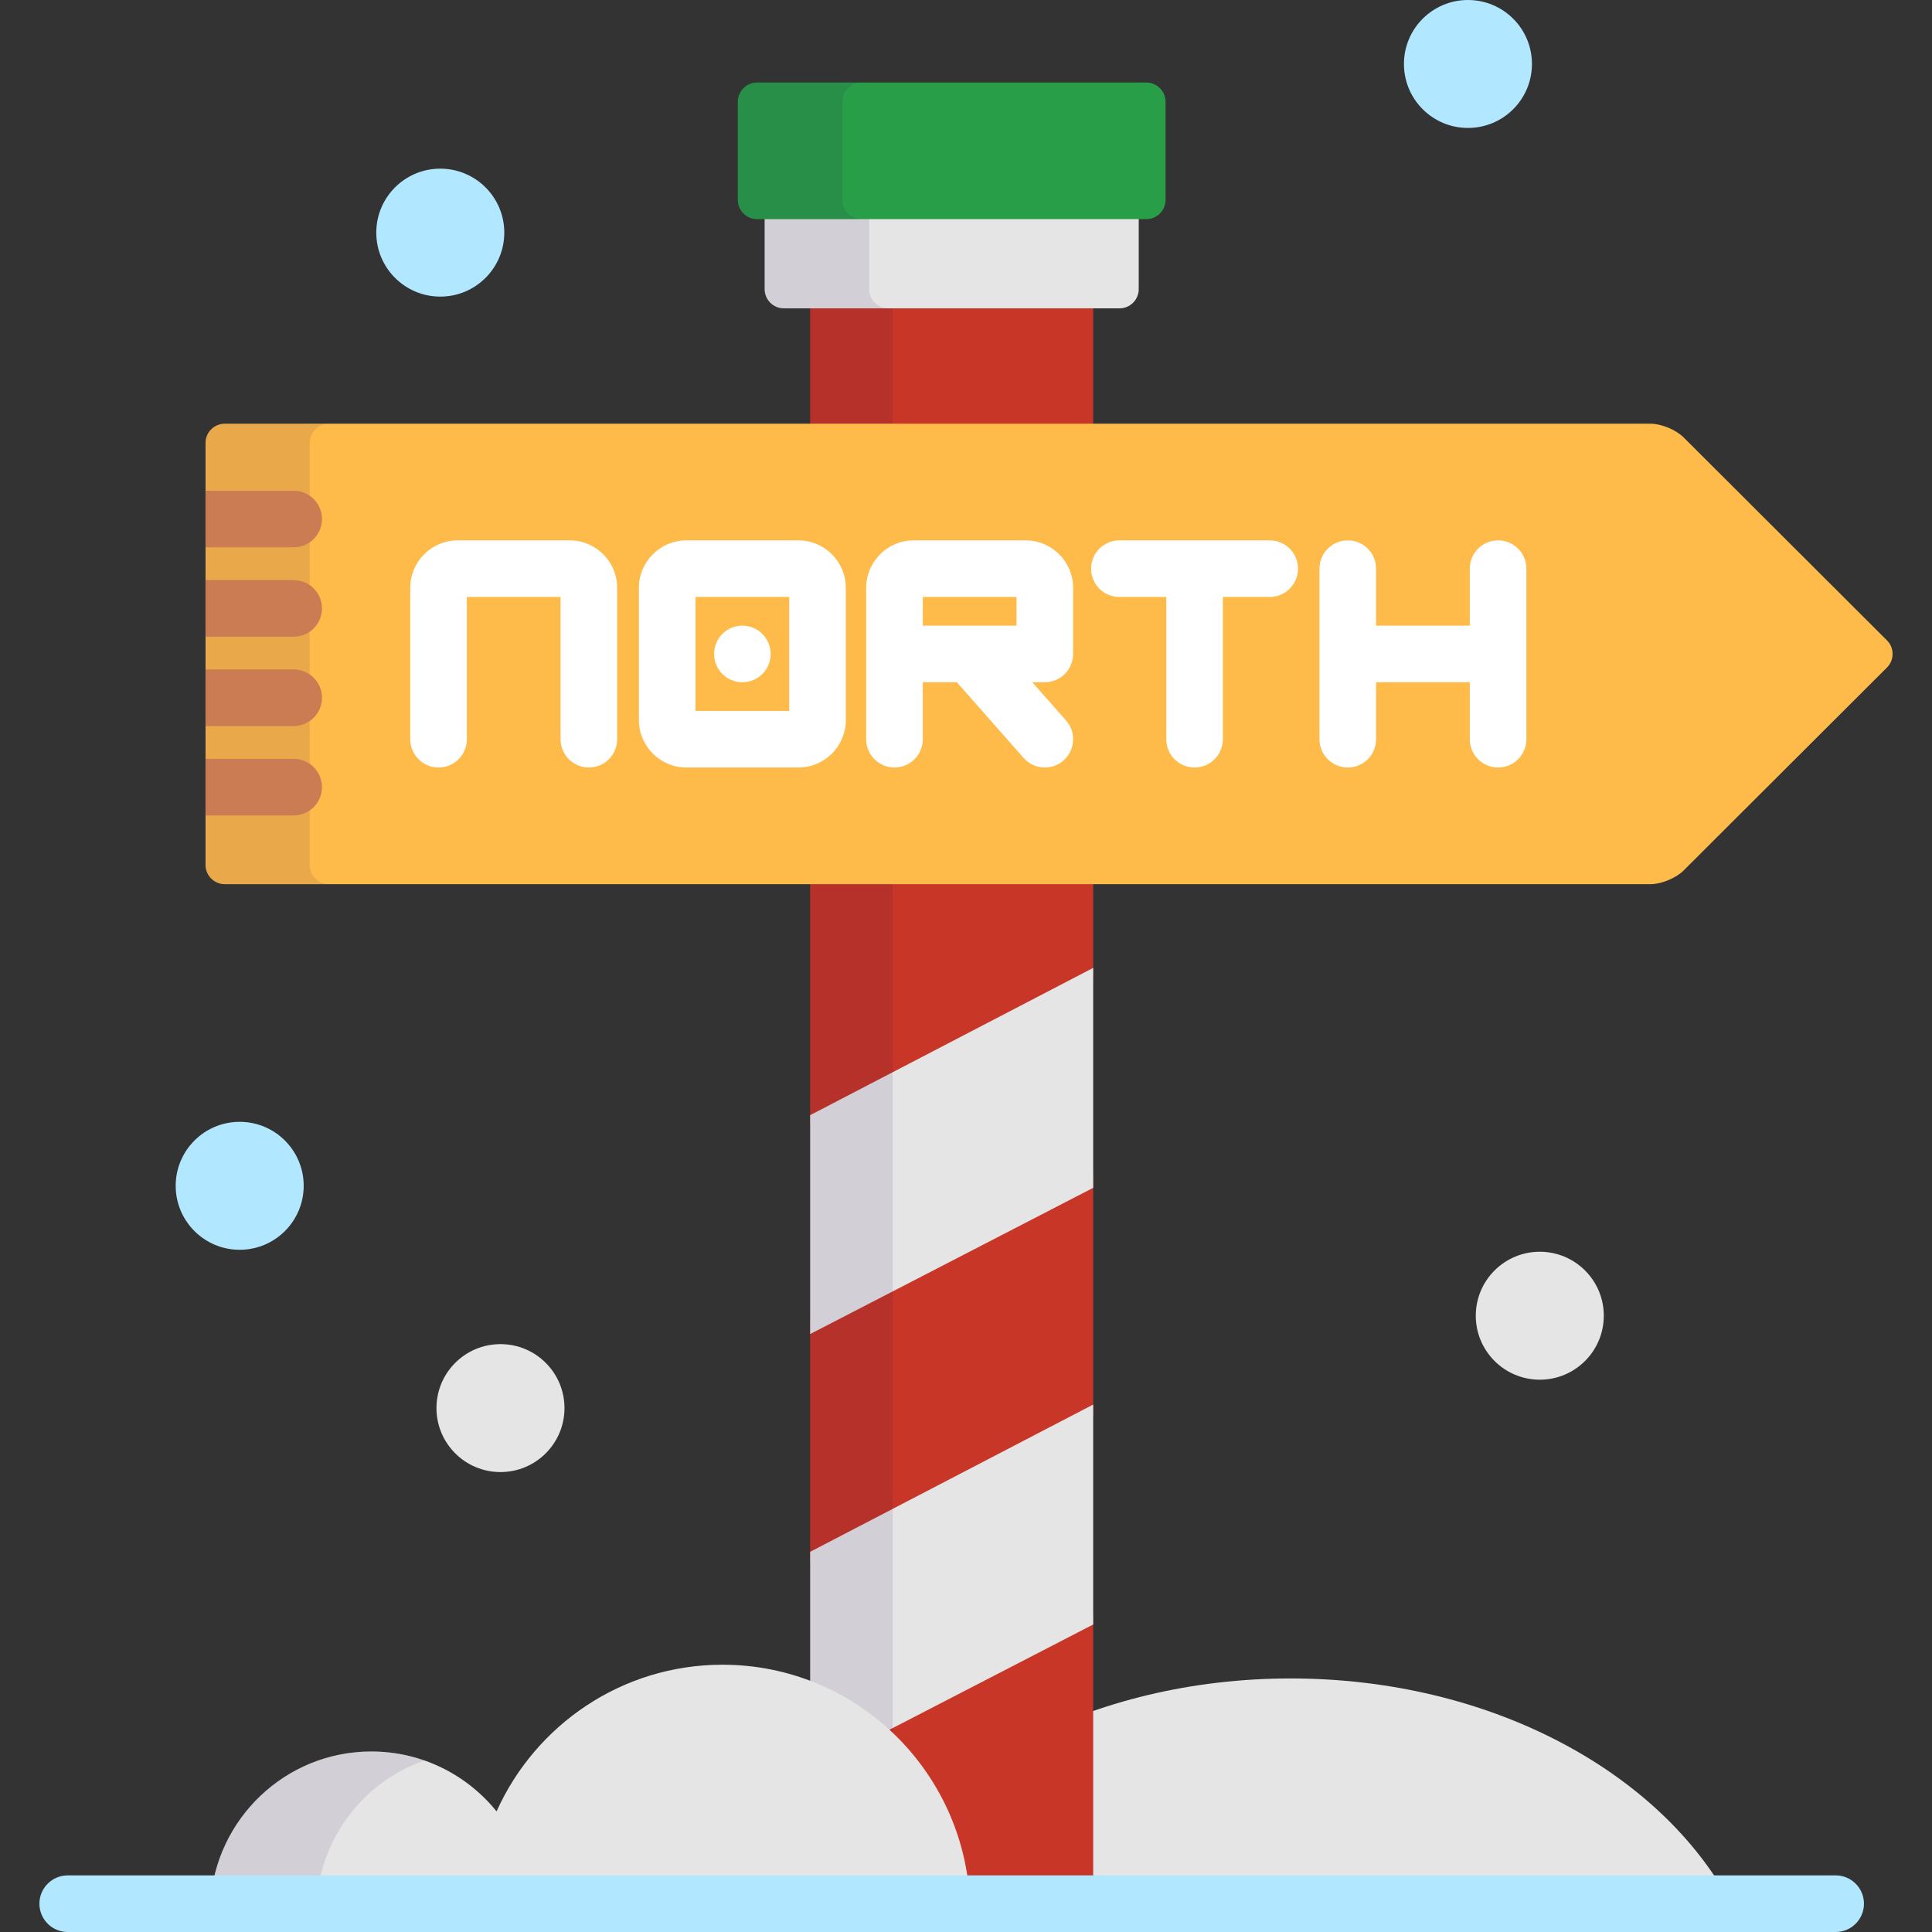 <?xml version="1.0" encoding="iso-8859-1"?>
<!-- Generator: Adobe Illustrator 19.0.0, SVG Export Plug-In . SVG Version: 6.00 Build 0)  -->
<svg version="1.1" id="Capa_1" xmlns="http://www.w3.org/2000/svg" xmlns:xlink="http://www.w3.org/1999/xlink" x="0px" y="0px"
	 viewBox="0 0 511.999 511.999" style="enable-background:new 0 0 511.999 511.999;" xml:space="preserve">
<rect x="0" y="0" width="511.999" height="511.999" fill="#333333" stroke="none"/>
<path style="fill:#E5E5E5;" d="M458.76,504.499c-18.718-35.007-63.924-59.693-116.725-59.693
	c-52.803,0-98.009,24.687-116.728,59.693H458.76z"/>
<g>
	<polygon style="fill:#C73627;" points="214.706,504.499 289.707,504.499 289.707,427.999 214.706,466.999 	"/>
	<polygon style="fill:#C73627;" points="214.706,349.999 214.706,413.999 289.707,374.999 289.707,310.999 	"/>
</g>
<polygon style="fill:#E5E5E5;" points="214.706,469.251 289.707,430.509 289.707,372.217 214.706,411.243 "/>
<g>
	<rect x="214.71" y="79.189" style="fill:#C73627;" width="75" height="38.1"/>
	<polygon style="fill:#C73627;" points="214.706,229.312 214.706,297.991 289.707,258.966 289.707,229.312 	"/>
</g>
<polygon style="fill:#E5E5E5;" points="214.706,353.532 289.707,314.789 289.707,256.499 214.706,295.524 "/>
<g style="opacity:0.1;">
	<rect x="214.71" y="229.309" style="fill:#1E004C;" width="21.876" height="275.19"/>
	<rect x="214.71" y="79.189" style="fill:#1E004C;" width="21.876" height="38.1"/>
</g>
<path style="fill:#E5E5E5;" d="M202.639,55.999v20.64c0,2.791,2.285,5.075,5.078,5.075h88.979c2.793,0,5.078-2.284,5.078-5.075
	v-20.64H202.639z"/>
<path style="opacity:0.1;fill:#1E004C;enable-background:new    ;" d="M230.338,76.639v-20.64h-27.699v20.64
	c0,2.791,2.285,5.075,5.078,5.075h27.699C232.623,81.714,230.338,79.43,230.338,76.639z"/>
<path style="fill:#FFBB4A;" d="M59.547,234.312c-2.793,0-5.078-2.284-5.078-5.075V117.365c0-2.792,2.285-5.076,5.078-5.076h377.915
	c2.793,0,6.694,1.614,8.671,3.587l53.94,53.841c1.977,1.973,1.977,5.2,0,7.173l-53.94,53.835c-1.977,1.973-5.878,3.587-8.671,3.587
	L59.547,234.312L59.547,234.312z"/>
<g style="opacity:0.1;">
	<path style="fill:#1E004C;" d="M82.065,229.236V117.365c0-2.792,2.285-5.076,5.078-5.076H59.547c-2.793,0-5.078,2.284-5.078,5.076
		v111.871c0,2.791,2.285,5.075,5.078,5.075h27.597C84.351,234.312,82.065,232.027,82.065,229.236z"/>
</g>
<path style="fill:#E5E5E5;" d="M55.729,504.499c1.338-22.504,19.929-40.343,42.678-40.343c13.398,0,25.352,6.191,33.191,15.875
	c10.29-22.912,33.216-38.864,59.869-38.864c35.395,0,64.233,28.125,65.592,63.332L55.729,504.499L55.729,504.499z"/>
<g style="opacity:0.1;">
	<path style="fill:#1E004C;" d="M112.459,466.538c-4.402-1.539-9.128-2.382-14.052-2.382c-22.75,0-41.34,17.839-42.678,40.343h28.12
		C84.897,486.871,96.532,472.109,112.459,466.538z"/>
</g>
<g>
	<path style="fill:#FFFFFF;" d="M150.977,143.202h-29.68c-6.936,0-12.578,5.642-12.578,12.576v40.12c0,4.143,3.358,7.5,7.5,7.5
		s7.5-3.357,7.5-7.5v-37.696h24.836v37.696c0,4.143,3.358,7.5,7.5,7.5s7.5-3.357,7.5-7.5v-40.12
		C163.555,148.844,157.913,143.202,150.977,143.202z"/>
	<path style="fill:#FFFFFF;" d="M271.808,143.202H242.13c-6.936,0-12.578,5.642-12.578,12.576v40.12c0,4.143,3.358,7.5,7.5,7.5
		s7.5-3.357,7.5-7.5v-15.096h9.031l17.677,20.055c1.482,1.683,3.55,2.541,5.629,2.541c1.762,0,3.531-0.617,4.956-1.874
		c3.107-2.738,3.406-7.478,0.667-10.585l-8.935-10.137h3.309c4.143,0,7.5-3.357,7.5-7.5c0-0.071-0.009-0.14-0.011-0.21
		c0.002-0.071,0.011-0.14,0.011-0.211v-17.104C284.386,148.844,278.743,143.202,271.808,143.202z M244.552,158.202h24.834v7.601
		h-24.834L244.552,158.202L244.552,158.202z"/>
	<path style="fill:#FFFFFF;" d="M397.01,143.202c-4.143,0-7.5,3.357-7.5,7.5v15.101h-24.834v-15.101c0-4.143-3.357-7.5-7.5-7.5
		s-7.5,3.357-7.5,7.5v45.196c0,4.143,3.357,7.5,7.5,7.5s7.5-3.357,7.5-7.5v-15.096h24.834v15.096c0,4.143,3.357,7.5,7.5,7.5
		s7.5-3.357,7.5-7.5v-45.196C404.51,146.56,401.152,143.202,397.01,143.202z"/>
	<path style="fill:#FFFFFF;" d="M211.572,143.202h-29.679c-6.936,0-12.578,5.642-12.578,12.576v35.045
		c0,6.934,5.642,12.575,12.578,12.575h29.679c6.936,0,12.578-5.642,12.578-12.575v-35.045
		C224.149,148.844,218.507,143.202,211.572,143.202z M209.149,188.398h-24.834v-30.196h24.834V188.398z"/>
	<path style="fill:#FFFFFF;" d="M196.73,180.809c1.97,0,3.91-0.81,5.31-2.2c1.39-1.399,2.19-3.329,2.19-5.31
		c0-1.97-0.8-3.9-2.19-5.3c-1.4-1.391-3.33-2.2-5.31-2.2c-1.97,0-3.9,0.81-5.3,2.2c-1.4,1.399-2.2,3.33-2.2,5.3
		c0,1.98,0.8,3.91,2.2,5.31C192.83,179.999,194.76,180.809,196.73,180.809z"/>
	<path style="fill:#FFFFFF;" d="M336.486,143.202h-39.835c-4.143,0-7.5,3.357-7.5,7.5s3.357,7.5,7.5,7.5h12.418v37.696
		c0,4.143,3.357,7.5,7.5,7.5s7.5-3.357,7.5-7.5v-37.696h12.417c4.143,0,7.5-3.357,7.5-7.5
		C343.986,146.56,340.629,143.202,336.486,143.202z"/>
</g>
<ellipse style="fill:#B1E8FF;" cx="63.52" cy="314.249" rx="16.962" ry="16.954"/>
<g>
	<ellipse style="fill:#E5E5E5;" cx="132.63" cy="373.159" rx="16.962" ry="16.953"/>
	<ellipse style="fill:#E5E5E5;" cx="408.06" cy="348.679" rx="16.962" ry="16.953"/>
</g>
<g>
	<ellipse style="fill:#B1E8FF;" cx="116.68" cy="61.649" rx="16.962" ry="16.953"/>
	<ellipse style="fill:#B1E8FF;" cx="389.02" cy="16.953" rx="16.961" ry="16.953"/>
</g>
<g>
	<path style="fill:#CB7C52;" d="M77.827,145.044c4.142,0,7.5-3.357,7.5-7.5s-3.358-7.5-7.5-7.5H54.469v15H77.827z"/>
	<path style="fill:#CB7C52;" d="M77.827,168.729c4.142,0,7.5-3.357,7.5-7.5s-3.358-7.5-7.5-7.5H54.469v15H77.827z"/>
	<path style="fill:#CB7C52;" d="M77.827,192.414c4.142,0,7.5-3.357,7.5-7.5c0-4.142-3.358-7.5-7.5-7.5H54.469v15H77.827z"/>
	<path style="fill:#CB7C52;" d="M77.827,216.101c4.142,0,7.5-3.357,7.5-7.5s-3.358-7.5-7.5-7.5H54.469v15H77.827z"/>
</g>
<path style="fill:#289E48;" d="M308.883,52.992c0,2.791-2.285,5.075-5.078,5.075H200.608c-2.793,0-5.078-2.284-5.078-5.075V26.95
	c0-2.791,2.285-5.075,5.078-5.075h103.196c2.793,0,5.078,2.284,5.078,5.075L308.883,52.992L308.883,52.992z"/>
<g style="opacity:0.1;">
	<path style="fill:#1E004C;" d="M223.23,52.992V26.95c0-2.791,2.285-5.075,5.078-5.075h-27.699c-2.793,0-5.078,2.284-5.078,5.075
		v26.042c0,2.791,2.285,5.075,5.078,5.075h27.699C225.514,58.067,223.23,55.783,223.23,52.992z"/>
</g>
<path style="fill:#B1E8FF;" d="M486.469,511.999H17.944c-4.142,0-7.5-3.357-7.5-7.5s3.358-7.5,7.5-7.5h468.525
	c4.142,0,7.5,3.357,7.5,7.5S490.611,511.999,486.469,511.999z"/>
<g>
</g>
<g>
</g>
<g>
</g>
<g>
</g>
<g>
</g>
<g>
</g>
<g>
</g>
<g>
</g>
<g>
</g>
<g>
</g>
<g>
</g>
<g>
</g>
<g>
</g>
<g>
</g>
<g>
</g>
</svg>
